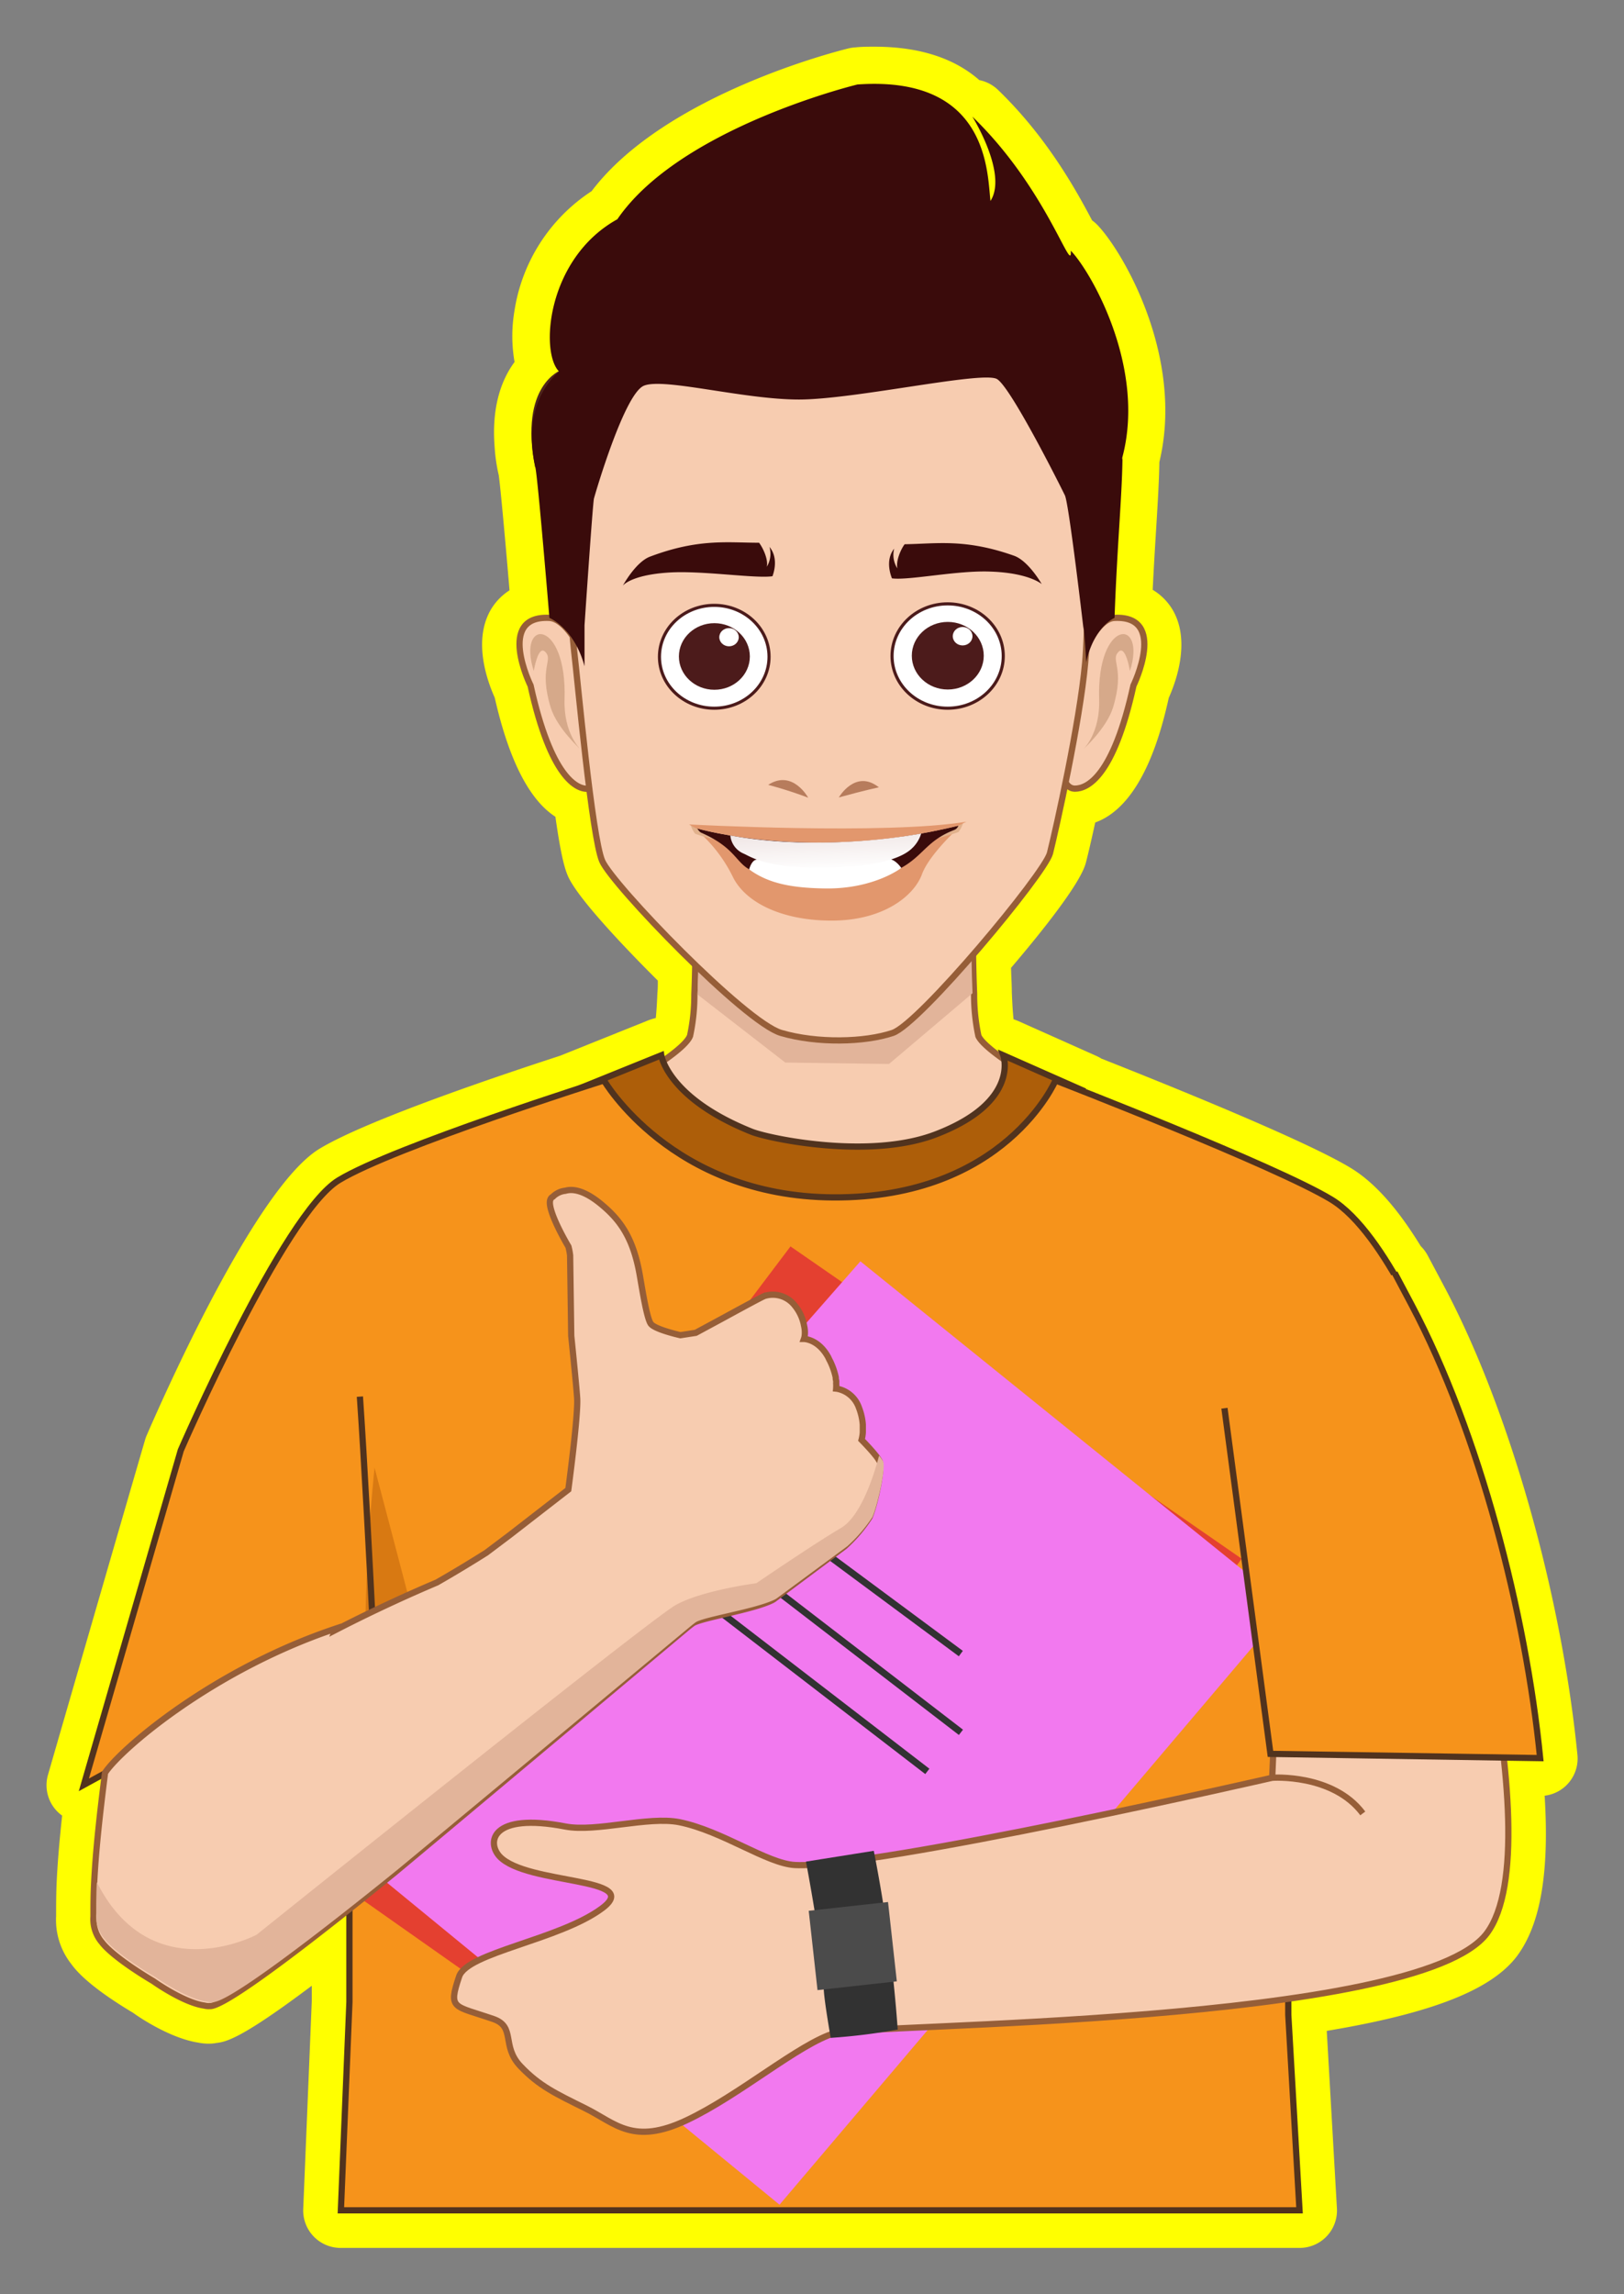 <svg id="Layer_1" data-name="Layer 1" xmlns="http://www.w3.org/2000/svg" xmlns:xlink="http://www.w3.org/1999/xlink" width="260.5" height="367.97" viewBox="0 0 260.5 367.97">
  <rect x="0" y="0" width="260.5" height="367.97" fill="#808080" stroke="none"/>
  <defs>
    <style>
      .cls-1 {
        fill: #ff0;
      }

      .cls-2 {
        fill: #f7ccb0;
        stroke: #965e38;
      }

      .cls-17, .cls-2, .cls-20, .cls-5, .cls-7 {
        stroke-miterlimit: 10;
      }

      .cls-3 {
        fill: #e2b49a;
      }

      .cls-4 {
        fill: url(#Áåçûìÿííûé_ãðàäèåíò_20);
      }

      .cls-5 {
        fill: #ad5e09;
      }

      .cls-20, .cls-5, .cls-7 {
        stroke: #51331e;
      }

      .cls-6 {
        fill: url(#Áåçûìÿííûé_ãðàäèåíò_29);
      }

      .cls-19, .cls-7 {
        fill: #f6931b;
      }

      .cls-8 {
        fill: #d6a98a;
      }

      .cls-9 {
        fill: #e2976d;
      }

      .cls-10 {
        fill: #3a0b0b;
      }

      .cls-11 {
        fill: #b77c5c;
      }

      .cls-12 {
        fill: #e1b18c;
      }

      .cls-13, .cls-17 {
        fill: #fff;
      }

      .cls-14 {
        fill: url(#linear-gradient);
      }

      .cls-15 {
        fill: url(#Áåçûìÿííûé_ãðàäèåíò_3);
      }

      .cls-16 {
        fill: #d87912;
      }

      .cls-17 {
        stroke: #4c1b1b;
        stroke-width: 0.5px;
      }

      .cls-18 {
        fill: #4c1b1b;
      }

      .cls-20 {
        fill: none;
      }

      .cls-21 {
        fill: #e44030;
      }

      .cls-22 {
        fill: #f279ef;
      }

      .cls-23 {
        fill: #323232;
      }

      .cls-24 {
        fill: #4b4b4b;
      }
    </style>
    <linearGradient id="Áåçûìÿííûé_ãðàäèåíò_20" data-name="Áåçûìÿííûé ãðàäèåíò 20" x1="127.18" y1="303.39" x2="132.1" y2="190.82" gradientUnits="userSpaceOnUse">
      <stop offset="0" stop-color="#f15b3a"/>
      <stop offset="0.58" stop-color="#f57256"/>
      <stop offset="1" stop-color="#f8856d"/>
    </linearGradient>
    <linearGradient id="Áåçûìÿííûé_ãðàäèåíò_29" data-name="Áåçûìÿííûé ãðàäèåíò 29" x1="116.63" y1="241.92" x2="141.93" y2="417.7" gradientUnits="userSpaceOnUse">
      <stop offset="0" stop-color="#f15b3a"/>
      <stop offset="0.74" stop-color="#d55136"/>
      <stop offset="1" stop-color="#ca4d34"/>
    </linearGradient>
    <linearGradient id="linear-gradient" x1="132.24" y1="128.74" x2="132.71" y2="139.68" gradientUnits="userSpaceOnUse">
      <stop offset="0" stop-color="#e8d9d7"/>
      <stop offset="0.4" stop-color="#efe5e4"/>
      <stop offset="1" stop-color="#fff"/>
    </linearGradient>
    <linearGradient id="Áåçûìÿííûé_ãðàäèåíò_3" data-name="Áåçûìÿííûé ãðàäèåíò 3" x1="94.69" y1="43.42" x2="85.81" y2="88.14" gradientUnits="userSpaceOnUse">
      <stop offset="0" stop-color="#673024"/>
      <stop offset="0.34" stop-color="#53271c"/>
      <stop offset="0.68" stop-color="#462118"/>
      <stop offset="1" stop-color="#421f16"/>
    </linearGradient>
  </defs>
  <g>
    <path class="cls-1" d="M231.75,206.51,229,201.34a6.23,6.23,0,0,0-1.11-1.48c-3.75-6.12-7.43-10.23-11.22-12.53-6.94-4.23-27.58-12.63-40-17.54a5.86,5.86,0,0,0-.78-.42l-12.52-5.59c-.26-.11-.52-.21-.79-.3-.08-.74-.19-2.09-.28-4.43,0-1.14-.09-2.41-.12-3.82,4.67-5.48,11.16-13.52,12-16.86.32-1.21.86-3.52,1.5-6.45,7.68-2.77,10.66-14.9,11.8-20,1.24-2.76,3.58-9.37.49-14.32a9.24,9.24,0,0,0-3.07-3c.17-3.57.37-6.78.55-9.71.25-4.09.47-7.64.52-10.78,4.08-17-6-34-10-38.09a6.23,6.23,0,0,0-.79-.67c-2.35-4.43-7.05-13.17-15.09-20.93a6,6,0,0,0-3-1.57c-4.06-3.56-9.68-5.36-16.84-5.36-1,0-2.06,0-3.13.12a5.64,5.64,0,0,0-1,.15c-1.22.3-29.4,7.26-41.22,22.9A28,28,0,0,0,82.49,50.06a24,24,0,0,0,.05,8c-2,2.69-3.72,7-3.2,13.62A27.64,27.64,0,0,0,80,76.21c.22,1.4,1,9.76,1.73,18.47a9.34,9.34,0,0,0-2.87,2.89c-3.09,5-.74,11.57.5,14.33,2.27,10,5.53,16.38,9.73,19.1.89,6.26,1.49,8.3,2,9.49,1.66,3.84,10.49,12.87,14.43,16.79,0,.68,0,1.34-.07,2-.08,2-.18,3.26-.26,4a9.21,9.21,0,0,0-1.35.43l-14,5.62c-14,4.56-31.88,10.84-38.61,14.93-9.75,5.94-23.68,36.69-27.72,46a6,6,0,0,0-.25.71s-3.61,12.36-15.56,53.68a6,6,0,0,0,2,6.35l.27.2c-.47,4.33-.75,7.78-.89,10.9C9,304,9,305.71,9,307.34A11.43,11.43,0,0,0,11.43,315l.09.12c2,2.72,6.41,5.67,9.81,7.7,1.37,1,6.12,4.09,10.39,4.78a9.18,9.18,0,0,0,1.74.18,7,7,0,0,0,.95-.06l.29-.05c1.65-.18,4.17-.81,15.31-9.18V321l-1.37,33.29a6,6,0,0,0,6,6.25H208.45a6,6,0,0,0,6-6.35l-1.63-28.46c17-2.84,26.47-6.62,30.52-12,3.76-5.06,5.2-13.32,4.43-25.72a6,6,0,0,0,5.26-6.55C250.44,255.45,242.1,226.06,231.75,206.51Z"/>
    <g>
      <path class="cls-2" d="M169,174.85s-9.62,14.52-33.33,14.52l-6.36,0v-.05c-21.73-1-30.62-14.44-30.62-14.44s11-6,12-8.75a30.91,30.91,0,0,0,.69-6.59c.3-7.12.21-17.19.21-17.19h44.45s-.09,9.88.21,17a32.1,32.1,0,0,0,.69,6.8C158.09,168.8,169,174.85,169,174.85Z"/>
      <path class="cls-3" d="M156,159.3l-13.4,11.35-16.64-.23-14.07-10.91c.3-7.12.21-17.19.21-17.19h43.69S155.69,152.2,156,159.3Z"/>
      <path class="cls-4" d="M71.16,221.62c6.48-10.44,111.81-5.35,118.56,2.13,3.75,4.16-4.77,69.48-7.24,73.25S81.4,298.24,78.7,294.45,66.85,228.57,71.16,221.62Z"/>
      <path class="cls-5" d="M160.94,169.26s2.73,7.48-10.83,12.68c-10.68,4.1-26.81.66-29.51-.41-13.49-5.39-14.53-12.27-14.53-12.27L91.88,175S100,185.81,112.49,190c16.34,5.52,38.52,1.63,43,0a35.22,35.22,0,0,0,18-15.19Z"/>
      <path class="cls-6" d="M67.64,354.52H118c7.48-1,13.1-1.82,13.1-1.82L161.47,343s28.3.61,41.49-1l-1-19.16-73,10.63L58,328.85l.74,22.9S62.62,353.06,67.64,354.52Z"/>
      <path class="cls-7" d="M56.05,299v.71l0,21.39-1.37,33.41H208.45l-1.8-31.34-.05-28.37-.11-56,23.78-20.77s-7.81-20.21-16.7-25.63-44.26-19.11-44.26-19.11-8.08,18.93-35.69,18.76c-25.94-.17-36.74-18.76-36.74-18.76s-33.64,10.61-42.53,16S29,232.61,29,232.61,25.4,245,13.45,286.27l16.7-9.15Z"/>
      <g>
        <g>
          <path class="cls-2" d="M178.76,99.1c8.56-.41,3.05,10.86,3.05,10.86-3.22,14.64-7.4,16.52-9.38,16.53C166.78,126.51,172.65,99.4,178.76,99.1Z"/>
          <path class="cls-8" d="M173.79,120.15s2.7-2.53,2.52-8c-.41-13,7.67-13.1,4.94-4.53,0,0-.68-4.22-1.82-3.09-1.4,1.4,1.09,2.47-.91,9C177.47,116.83,173.79,120.15,173.79,120.15Z"/>
        </g>
        <g>
          <path class="cls-2" d="M88.11,99.1c-8.56-.41-3,10.86-3,10.86,3.22,14.64,7.42,16.81,9.38,16.53C101.8,125.43,94.22,99.4,88.11,99.1Z"/>
          <path class="cls-8" d="M93.08,120.15s-2.7-2.53-2.52-8c.41-13-7.67-13.1-4.94-4.53,0,0,.68-4.22,1.82-3.09,1.4,1.4-1.09,2.47.91,9C89.4,116.83,93.08,120.15,93.08,120.15Z"/>
        </g>
        <path class="cls-2" d="M89.07,68.3s2.65,33.14,3.09,36.72,2.78,29.27,4.44,33.08,22.89,25.87,28.69,27.57,13.41,1.51,17.91,0c4.32-1.46,24.37-25.54,25.22-28.82,1-4,4.79-21,5.65-30.58s-.17-35-1-37.49-3-28.52-46.46-26.66C95.23,43.46,89.07,68.3,89.07,68.3Z"/>
        <path class="cls-9" d="M111.46,132.89a23.46,23.46,0,0,1,6,7.56c2.06,4.46,8.35,7.32,16.36,7.2s12.81-4,14.07-7.43,6.61-8.14,6.61-8.14S131.14,139.53,111.46,132.89Z"/>
        <path class="cls-10" d="M143.43,88a4,4,0,0,0,.52,3.17c-.27-1.14.5-3,1.16-3.88,5.09-.07,9.68-.94,17.54,1.84,2.34.83,4.45,4.55,4.45,4.55s-2-1.78-8.13-2c-5.36-.24-13.18,1.45-15.9,1.08C143.07,92.69,141.83,90,143.43,88Z"/>
        <path class="cls-10" d="M123.43,87.72A4,4,0,0,1,123,90.9c.25-1.14-.56-2.94-1.24-3.85-5.1,0-9.7-.71-17.5,2.23-2.32.88-4.35,4.65-4.35,4.65s1.24-1.71,7.37-2.1c5.35-.35,13.92,1,16.63.59C123.89,92.42,125.08,89.71,123.43,87.72Z"/>
        <g>
          <path class="cls-11" d="M134.55,127.9c4.21-1.17,6.43-1.62,6.43-1.62C137.21,123.29,134.55,127.9,134.55,127.9Z"/>
          <path class="cls-11" d="M123.22,125.88s3.11.8,6.42,2.06C129.64,127.94,127.14,123.34,123.22,125.88Z"/>
        </g>
        <g>
          <path class="cls-12" d="M151.76,132.89l2.69-.81a4,4,0,0,1-.72,1.38,40,40,0,0,1-4.61,1.28Z"/>
          <path class="cls-12" d="M113.49,133.16l-2.69-.81a4.13,4.13,0,0,0,.71,1.38,40,40,0,0,0,4.61,1.28Z"/>
          <path class="cls-10" d="M111.8,132.87c.23.24.39.56.69.69,5.39,2.39,5.46,4.67,7.77,5.92a25.86,25.86,0,0,0,24.17-.21c3.7-2,4.17-4.42,8.6-6.14a1.1,1.1,0,0,0,.7-.7C130.1,138.21,111.8,132.87,111.8,132.87Z"/>
          <path class="cls-13" d="M121.6,137.88c-1-.19-1.43,1.56-1.43,1.56,3,2.19,6.62,3,12.4,3.06,7.71.05,12-3.29,12-3.29s-1.09-1.67-2.36-1.42a53.68,53.68,0,0,1-10,1.26A61.21,61.21,0,0,1,121.6,137.88Z"/>
          <path class="cls-14" d="M117.15,134a3.51,3.51,0,0,0,2.14,2.91c1.19.52,3.86,2.55,14.27,2.24s12.45-2.83,12.92-3.27a5.51,5.51,0,0,0,1.29-2.2S132.1,136.74,117.15,134Z"/>
          <path class="cls-9" d="M110.52,132.23s1.51.88,1.28.64c0,0,18.3,5.34,41.93-.44l1.29-.64C142.18,133.93,110.52,132.23,110.52,132.23Z"/>
        </g>
        <path class="cls-15" d="M90,59.36S83.2,61.75,85.86,75c0,0,2.32-13.85,10.27-15.28Z"/>
        <path class="cls-10" d="M171.76,40.21c.24,4.26-3.84-10-15.79-21.51,0,0,5.72,9.16,2.91,13.53-.53-4.34-.17-20.17-21.34-18.68,0,0-46.16,11.16-41.7,35.53A46.22,46.22,0,0,0,99,35.18c-11.3,6.28-12.42,21.35-9.31,24.42-1.29,1.06-6,5.69-3.81,15.39.4,1.77,2.25,24.11,2.25,24.11s4,1.66,5.63,7.76c0-1.55,0-3.86,0-6.56,0,0,1.31-19.49,1.51-20.33.18-.69,4.85-16.76,8-18.1s16,2.22,24.92,2.21,29.47-4.63,31.74-3.28,10.44,17.71,10.89,18.66c.66,1.4,3,21.58,3,21.58v-.59c.2,2.32.34,4.23.39,5.43,0,.14,0,.27,0,.39,1.29-5.82,4.57-7.17,4.57-7.17.4-11.27,1.18-19.26,1.27-25.39h0a.72.72,0,0,1,0-.43C183.88,58.75,174.81,43.29,171.76,40.21Z"/>
      </g>
      <path class="cls-16" d="M64.32,301,71,289.12s0-10.92-.24-12.58-10.68-41.13-10.68-41.13c-3.49,35,.62,49.5-2.58,60C54.84,304.05,41.16,307,41.16,307a71.16,71.16,0,0,1,7.6-.34c6.68-2.82,3.75-1.11,10.41-3.82Z"/>
      <g>
        <ellipse class="cls-17" cx="152.01" cy="105.22" rx="8.92" ry="8.37"/>
        <g>
          <ellipse class="cls-18" cx="152.03" cy="105.17" rx="5.77" ry="5.42"/>
          <ellipse class="cls-13" cx="154.41" cy="102.04" rx="1.58" ry="1.48"/>
        </g>
      </g>
      <g>
        <ellipse class="cls-17" cx="114.57" cy="105.34" rx="8.79" ry="8.25"/>
        <g>
          <ellipse class="cls-18" cx="114.59" cy="105.29" rx="5.69" ry="5.34"/>
          <ellipse class="cls-13" cx="116.94" cy="102.2" rx="1.56" ry="1.46"/>
        </g>
      </g>
      <polygon class="cls-19" points="224.2 212.83 226.46 217.35 228.4 225.74 209.03 241.88 206.13 219.29 224.2 212.83"/>
      <path class="cls-20" d="M61.23,290.11S59.1,243.94,57.73,224"/>
      <g>
        <polygon class="cls-21" points="199.17 250 126.8 199.91 51.36 299.92 125 351.77 199.17 250"/>
        <g>
          <polygon class="cls-22" points="206.5 257.58 138.01 202.3 55.41 296.49 125.04 353.61 206.5 257.58"/>
          <rect class="cls-23" x="142" y="242.18" width="1.08" height="28.85" transform="translate(-148.5 218.37) rotate(-53.46)"/>
          <polygon class="cls-23" points="153.81 278.27 120.56 252.69 121.22 251.84 154.47 277.42 153.81 278.27"/>
          <polygon class="cls-23" points="148.42 284.54 115.17 258.95 115.84 258.1 149.08 283.68 148.42 284.54"/>
        </g>
        <path class="cls-2" d="M204.07,285.13s-63.87,14.65-76.55,14c-4.49-.24-11.59-5.45-18.53-6.87-5-1-13.38,1.64-18.31.69-11.9-2.29-12.64,2.56-10.53,4.81,4.34,4.59,23.25,3.26,16.4,8.33S74.94,313.14,73.65,317c-1.79,5.32-.9,4.63,5.47,6.82,3.64,1.25,1.27,4.32,4.35,7.56s5.68,4.41,10.48,6.8,7.61,5.94,16.18,1.89,18-12.25,23.8-14c5-1.46,93.62-1.28,104.58-16s-7.78-77.8-7.78-77.8-8.35,16.46-25.11,16.3Z"/>
        <path class="cls-23" d="M129.28,298.58s2.78,14.5,2.85,20.27c0,1.65,1.12,8,1.12,8A97.27,97.27,0,0,0,144,325.52a234.41,234.41,0,0,0-3.84-28.67Z"/>
        <rect class="cls-24" x="130.37" y="305.74" width="12.8" height="12.8" transform="translate(-33.51 16.94) rotate(-6.32)"/>
      </g>
      <g>
        <path class="cls-2" d="M139.61,243a3.6,3.6,0,0,1-.14.35,23.63,23.63,0,0,1-4,4.68l-11.38,8.49-.26.15h0l-.16.07-.19.09c-3.37,1.46-10.63,2.58-12.27,3.47-.15.09-.83.63-.83.63S63.52,300.21,63,300.6c-.86.67-25.25,20.76-29.19,21.15H33.8l-.2,0a2.57,2.57,0,0,1-.81-.08c-3.36-.46-8.18-3.9-8.19-3.91-3.53-2.1-7-4.57-8.27-6.25A5.68,5.68,0,0,1,15,307.39c0-1.61,0-3.29.09-5.06.23-5.09.86-10.94,1.76-18,2.43-3.71,17.11-16.44,37-23.12l-.1.26c6.71-3.47,12.81-6.17,16.33-7.66,3.27-1.87,6-3.56,7.92-4.77l3.76-2.83,9.4-7.29s1.6-11.86,1.42-14.68c-.12-1.93-.95-10-.95-10l-.18-12.88a10,10,0,0,0-.27-1.42s-3.67-6.13-2.86-7.63a.76.76,0,0,1,.35-.36A3.33,3.33,0,0,1,90.55,191h.06c.39-.07,2.33-.89,6.14,2.41,3,2.55,4.92,5.52,5.9,11.26.38,2.16,1.1,6.79,1.75,7.66s4.34,1.73,4.74,1.82l2.46-.38,4-2.16c.84-.45,6-3.29,7-3.74a4.44,4.44,0,0,1,4.83,1.45,7.15,7.15,0,0,1,1.56,3.36h0a4.63,4.63,0,0,1,.08,1.63h0a2.18,2.18,0,0,1-.11.44s2.27,0,3.87,2.9c.07.13.11.24.17.36s.2.37.28.56a11.25,11.25,0,0,1,.78,2.35s0,.07,0,.17.05.27.07.39,0,.26,0,.4h0a4.55,4.55,0,0,1,0,.73.5.5,0,0,1,0,.11,2.44,2.44,0,0,1,.34.06,4.62,4.62,0,0,1,3.31,3,9.31,9.31,0,0,1,.62,2.72,0,0,0,0,1,0,0s0,.35,0,.83c0,.12,0,.23,0,.34v.07a6.27,6.27,0,0,1-.2,1.2s1.33,1.34,2.2,2.43a6.86,6.86,0,0,1,.64.91C141.66,235.15,140.44,240.83,139.61,243Z"/>
        <path class="cls-3" d="M140.07,243a3.27,3.27,0,0,1-.14.34,24.07,24.07,0,0,1-4,4.65l-11.38,8.4-.26.15h0a.59.59,0,0,1-.16.07l-.18.09c-3.37,1.45-10.63,2.56-12.27,3.44-.16.09-.83.63-.83.63S64,299.72,63.49,300.1c-.85.67-25.24,20.58-29.18,21h-.05l-.2.05a2.58,2.58,0,0,1-.81-.09c-3.36-.45-8.18-3.86-8.19-3.87-3.54-2.08-7-4.53-8.27-6.19a5.56,5.56,0,0,1-1.35-4.13c0-1.59,0-3.25.09-5,8.77,17.41,25.63,8.44,25.63,8.44s63-50.54,67.26-52.9,12.9-3.48,12.9-3.48,9.25-6.32,13.55-8.84c3.25-1.91,5.32-8.51,6.14-11.62a5.84,5.84,0,0,1,.63.9C142.12,235.24,140.9,240.87,140.07,243Z"/>
      </g>
      <path class="cls-7" d="M223.71,204.15l2.74,5.17c10.88,20.56,18.3,49.52,20.6,72.66h0l-43.26-.68-7.38-55.44"/>
      <path class="cls-2" d="M204.07,285.13s9.73-.69,14.53,5.72"/>
    </g>
  </g>
</svg>
